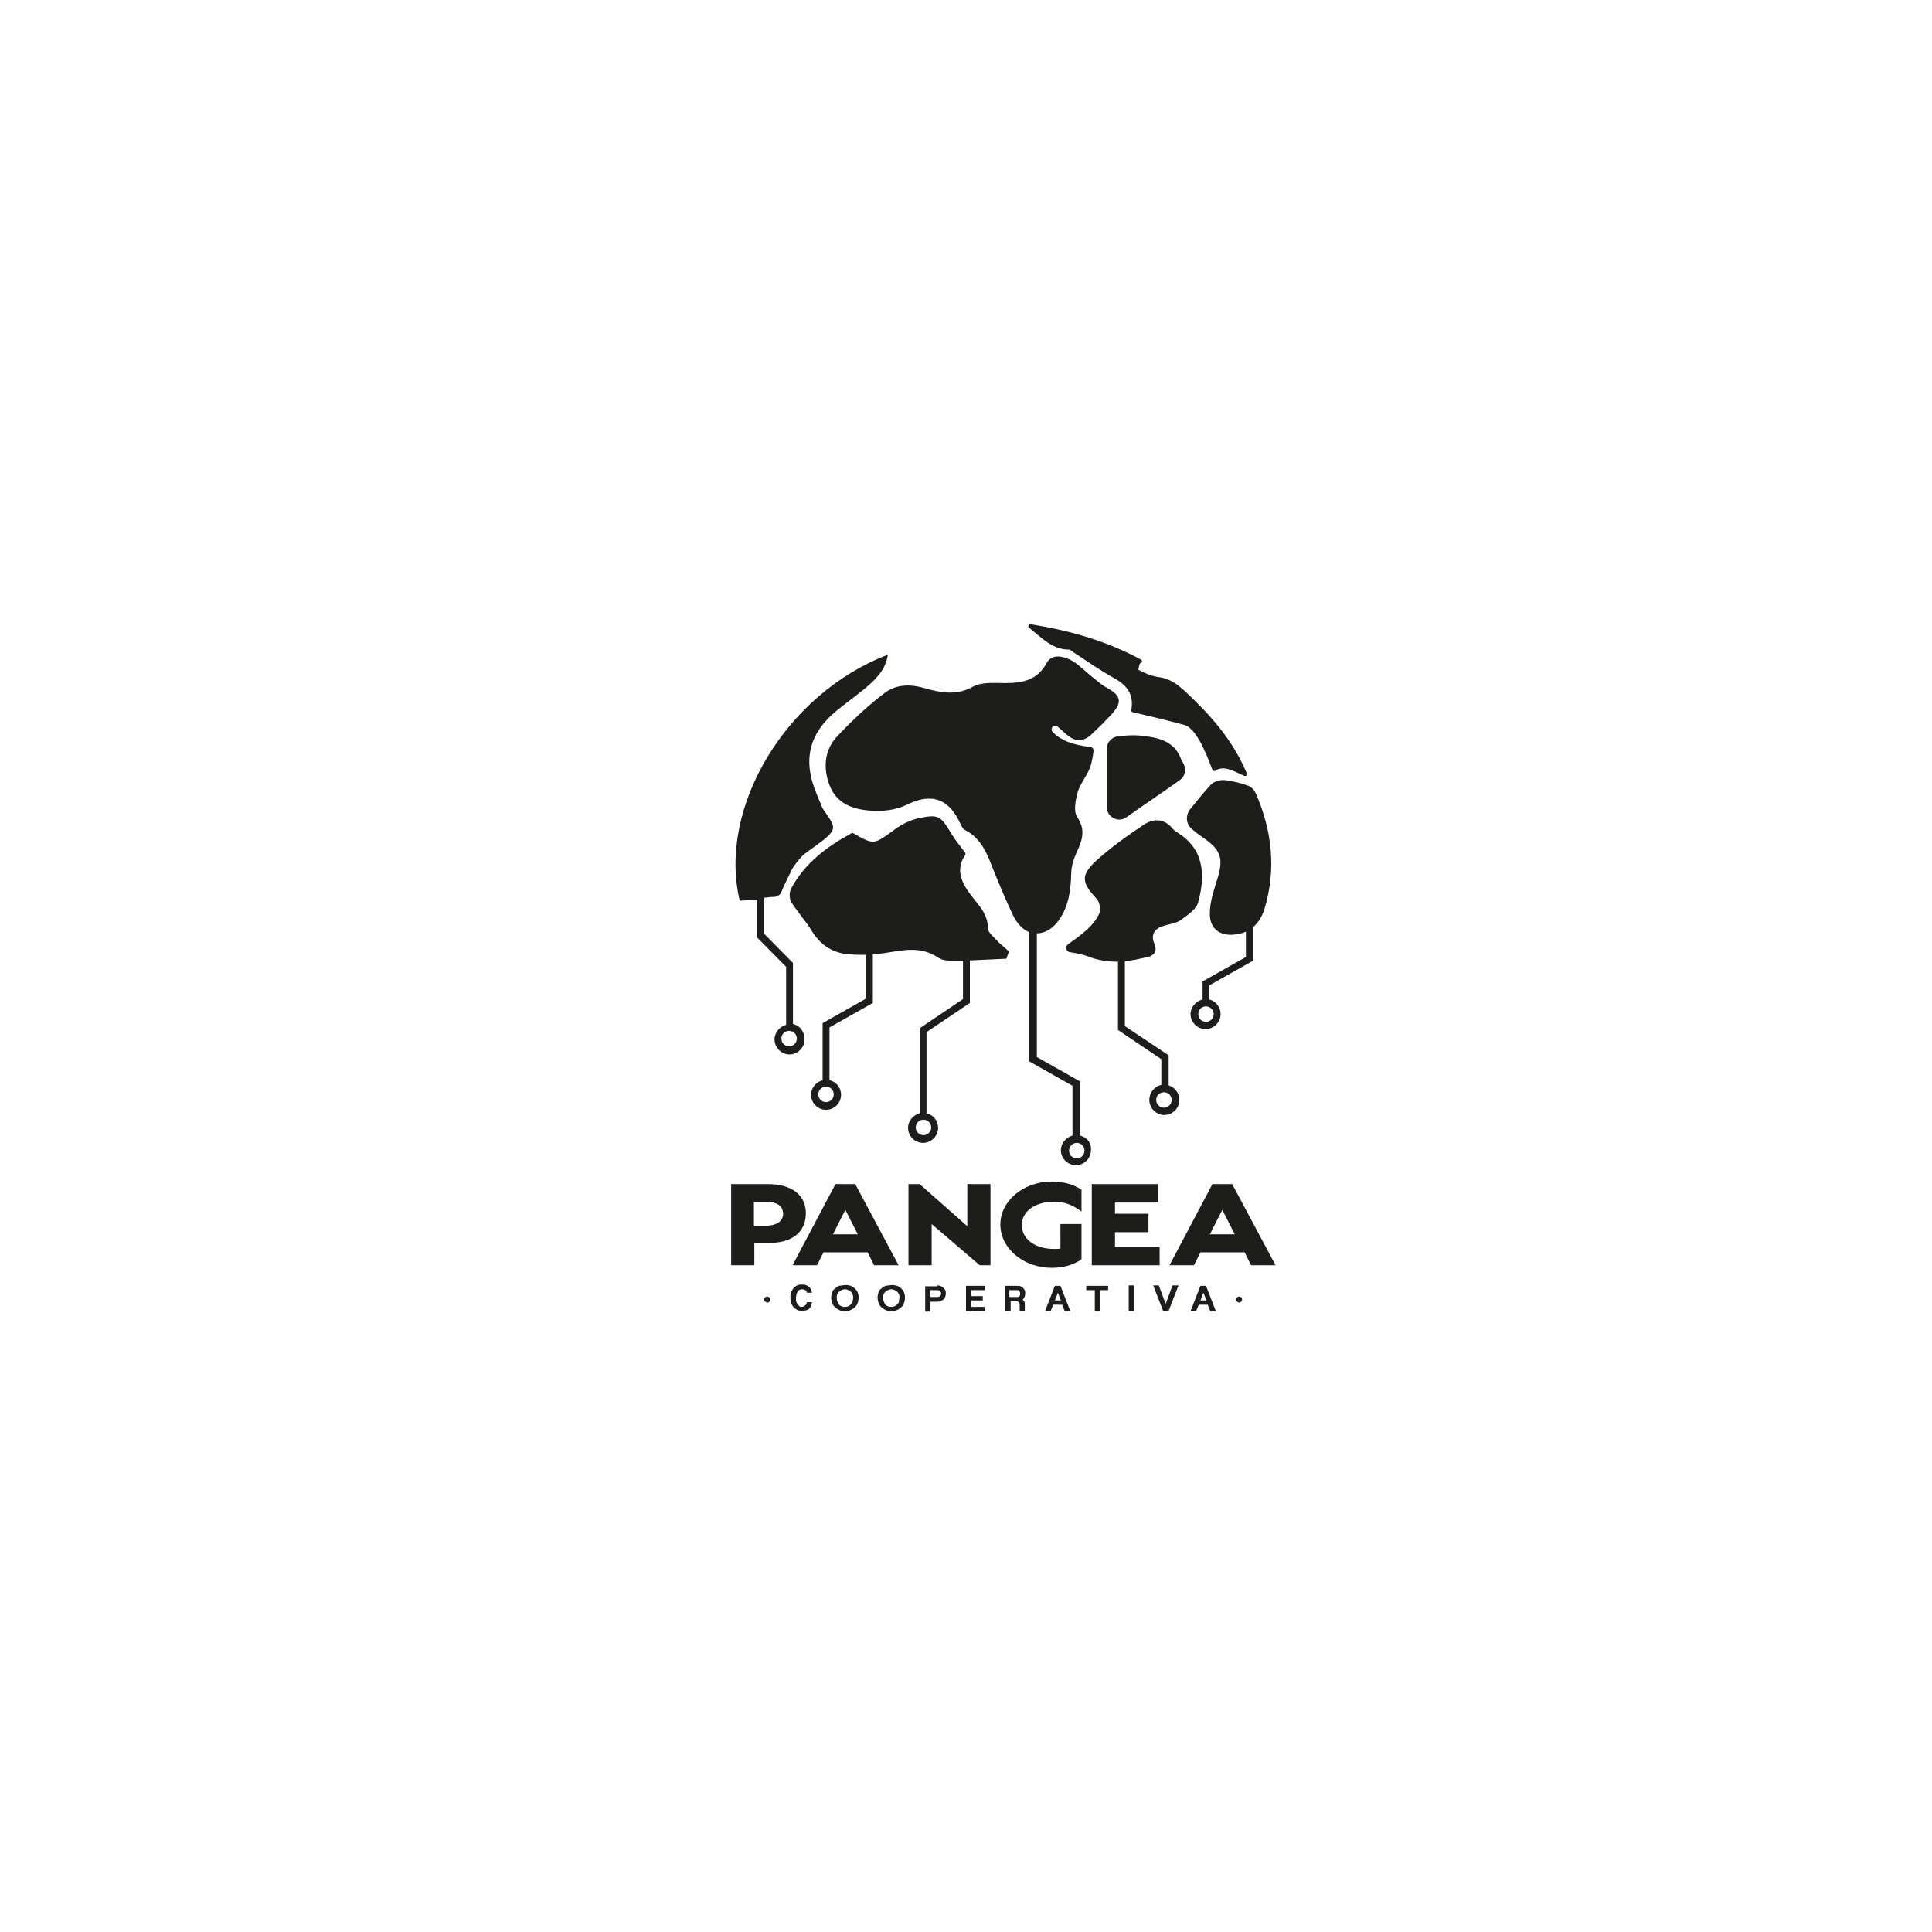 <ns0:svg xmlns:ns0="http://www.w3.org/2000/svg" version="1.1" id="Layer_1" x="0px" y="0px" viewBox="0 0 450 450" style="enable-background:new 0 0 450 220;" xml:space="preserve">
<ns0:style type="text/css" transform="translate(0.0, 115.0)">
	.st0{fill:#1D1D1B;}
</ns0:style>
<ns0:g transform="translate(0.0, 115.0)">
	<ns0:path class="st0" d="M187.7,167.6c0-4.4-3.5-6.8-8.8-6.8h-8.6v18.9h5.4v-5.2h3.1C184.6,174.6,187.7,171.9,187.7,167.6z    M178.2,170.5h-2.6v-5.6h2.7c2.7,0,4.1,1,4.1,2.8C182.4,169.4,181,170.5,178.2,170.5z" />
	<ns0:path class="st0" d="M194.6,160.8l-10,18.9h5.7l1.5-3h10.3l1.5,3h5.7l-10.1-18.9H194.6z M194,172.5l2.9-5.7l2.9,5.7H194z" />
	<ns0:polygon class="st0" points="225.3,170.6 214.2,160.8 211.6,160.8 211.6,179.7 217,179.7 217,170.1 228.2,179.7 230.7,179.7    230.7,160.8 225.3,160.8  " />
	<ns0:path class="st0" d="M247.1,175.8c-0.5,0.1-1.1,0.1-1.6,0.1c-4.3,0-7.5-2.2-7.5-5.6c0-3.2,3.2-5.4,7.5-5.4c2.6,0,4.6,0.9,6.4,2.3   v-5.1c-1.8-1.2-4.2-1.9-6.9-1.9c-6.6,0-12,4.5-12,10c0,5.6,5.4,10.1,12,10.1c2.7,0,5.1-0.7,6.9-2v-8.2h-4.9V175.8z" />
	<ns0:polygon class="st0" points="259.7,172 267.5,172 267.5,167.7 259.7,167.7 259.7,165.1 269.8,165.1 269.8,160.8 254.3,160.8    254.3,179.7 270.1,179.7 270.1,175.4 259.7,175.4  " />
	<ns0:path class="st0" d="M287,160.8h-4.6l-10,18.9h5.7l1.5-3h10.3l1.5,3h5.7L287,160.8z M281.8,172.5l2.9-5.7l2.9,5.7H281.8z" />
</ns0:g>
<ns0:g transform="translate(0.0, 115.0)">
	<ns0:path class="st0" d="M178,187.7c0-0.4,0.3-0.7,0.7-0.7c0.4,0,0.7,0.3,0.7,0.7c0,0.4-0.3,0.7-0.7,0.7C178.3,188.3,178,188,178,187.7   z" />
	<ns0:path class="st0" d="M186.7,189.4c0.2,0,0.3,0,0.4-0.1c0.1,0,0.3-0.1,0.4-0.2c0.1-0.1,0.2-0.2,0.3-0.3c0.1-0.1,0.1-0.3,0.1-0.5h1.2   c0,0.6-0.2,1.1-0.6,1.5c-0.4,0.4-1,0.5-1.8,0.5c-0.5,0-0.9-0.1-1.2-0.3c-0.3-0.2-0.6-0.4-0.8-0.7c-0.2-0.3-0.4-0.6-0.5-1   c-0.1-0.4-0.1-0.7-0.1-1.1c0-0.3,0-0.7,0.1-1c0.1-0.3,0.3-0.7,0.5-1c0.2-0.3,0.5-0.5,0.8-0.7c0.3-0.2,0.7-0.3,1.2-0.3   c0.3,0,0.6,0,0.9,0.1c0.3,0.1,0.6,0.2,0.8,0.4c0.2,0.2,0.4,0.4,0.5,0.6c0.1,0.2,0.2,0.5,0.2,0.8h-1.2c0-0.3-0.1-0.5-0.3-0.6   c-0.2-0.1-0.5-0.2-0.8-0.2c-0.3,0-0.5,0.1-0.7,0.2c-0.2,0.1-0.3,0.3-0.4,0.5c-0.1,0.2-0.2,0.4-0.2,0.6c0,0.2-0.1,0.4-0.1,0.6   c0,0.2,0,0.4,0,0.6c0,0.2,0.1,0.5,0.2,0.7c0.1,0.2,0.2,0.4,0.4,0.5C186.2,189.4,186.4,189.4,186.7,189.4z" />
	<ns0:path class="st0" d="M196.9,184.3c0.5,0,0.9,0.1,1.3,0.2c0.4,0.2,0.7,0.4,1,0.7c0.3,0.3,0.5,0.6,0.6,0.9c0.1,0.4,0.2,0.7,0.2,1.1   c0,0.4-0.1,0.8-0.2,1.2c-0.1,0.4-0.3,0.7-0.6,1c-0.3,0.3-0.6,0.5-1,0.7c-0.4,0.2-0.8,0.3-1.4,0.3s-1-0.1-1.4-0.3   c-0.4-0.2-0.7-0.4-1-0.7c-0.3-0.3-0.5-0.6-0.6-1c-0.1-0.4-0.2-0.8-0.2-1.2c0-0.4,0.1-0.7,0.2-1.1c0.1-0.4,0.3-0.7,0.6-0.9   s0.6-0.5,1-0.7C195.9,184.4,196.4,184.4,196.9,184.3z M196.9,189.4c0.3,0,0.6-0.1,0.8-0.2c0.2-0.1,0.4-0.3,0.6-0.5   c0.2-0.2,0.3-0.4,0.3-0.7c0.1-0.3,0.1-0.5,0.1-0.8c0-0.2,0-0.5-0.1-0.7c-0.1-0.2-0.2-0.4-0.4-0.6c-0.2-0.2-0.4-0.3-0.6-0.4   s-0.5-0.2-0.8-0.2s-0.6,0.1-0.8,0.2c-0.2,0.1-0.4,0.3-0.6,0.4c-0.2,0.2-0.3,0.4-0.4,0.6c-0.1,0.2-0.1,0.5-0.1,0.7   c0,0.3,0,0.5,0.1,0.8c0.1,0.3,0.2,0.5,0.3,0.7c0.1,0.2,0.3,0.4,0.6,0.5C196.2,189.4,196.5,189.4,196.9,189.4z" />
	<ns0:path class="st0" d="M207.7,184.3c0.5,0,0.9,0.1,1.3,0.2c0.4,0.2,0.7,0.4,1,0.7c0.3,0.3,0.5,0.6,0.6,0.9s0.2,0.7,0.2,1.1   c0,0.4-0.1,0.8-0.2,1.2c-0.1,0.4-0.3,0.7-0.6,1c-0.3,0.3-0.6,0.5-1,0.7c-0.4,0.2-0.8,0.3-1.4,0.3c-0.5,0-1-0.1-1.4-0.3   c-0.4-0.2-0.7-0.4-1-0.7c-0.3-0.3-0.5-0.6-0.6-1c-0.1-0.4-0.2-0.8-0.2-1.2c0-0.4,0.1-0.7,0.2-1.1c0.1-0.4,0.3-0.7,0.6-0.9   c0.3-0.3,0.6-0.5,1-0.7C206.8,184.4,207.2,184.4,207.7,184.3z M207.7,189.4c0.3,0,0.6-0.1,0.8-0.2c0.2-0.1,0.4-0.3,0.6-0.5   c0.2-0.2,0.3-0.4,0.3-0.7s0.1-0.5,0.1-0.8c0-0.2,0-0.5-0.1-0.7c-0.1-0.2-0.2-0.4-0.4-0.6c-0.2-0.2-0.4-0.3-0.6-0.4   c-0.2-0.1-0.5-0.2-0.8-0.2c-0.3,0-0.6,0.1-0.8,0.2c-0.2,0.1-0.4,0.3-0.6,0.4c-0.2,0.2-0.3,0.4-0.4,0.6c-0.1,0.2-0.1,0.5-0.1,0.7   c0,0.3,0,0.5,0.1,0.8c0.1,0.3,0.2,0.5,0.3,0.7c0.1,0.2,0.3,0.4,0.6,0.5C207,189.4,207.3,189.4,207.7,189.4z" />
	<ns0:path class="st0" d="M218.3,184.4c0.4,0,0.8,0.1,1.1,0.3c0.3,0.2,0.5,0.4,0.7,0.7s0.2,0.6,0.2,0.9c0,0.3-0.1,0.6-0.2,0.9   s-0.4,0.5-0.7,0.7c-0.3,0.2-0.7,0.3-1.1,0.3h-1.6v2.3h-1.2v-5.9H218.3z M218.3,187.1c0.2,0,0.3,0,0.5-0.1c0.1-0.1,0.2-0.2,0.3-0.3   c0.1-0.1,0.1-0.2,0.1-0.4c0-0.1,0-0.3-0.1-0.4c-0.1-0.1-0.1-0.2-0.3-0.3c-0.1-0.1-0.3-0.1-0.4-0.1h-1.7v1.6H218.3z" />
	<ns0:path class="st0" d="M226.2,185.5v1.4h2.7v1h-2.7v1.5h3.2v1h-4.4v-5.9h4.4v1H226.2z" />
	<ns0:path class="st0" d="M238.2,187.7c0.2,0.2,0.3,0.3,0.4,0.5c0.1,0.2,0.1,0.4,0.1,0.6v1.5h-1.2v-1.5c0-0.2-0.1-0.4-0.2-0.5   c-0.2-0.2-0.4-0.2-0.6-0.2h-1.3v2.3H234v-5.9h2.9c0.3,0,0.6,0,0.8,0.1c0.2,0.1,0.5,0.2,0.6,0.4c0.2,0.2,0.3,0.3,0.4,0.6   c0.1,0.2,0.1,0.5,0.1,0.7c0,0.3-0.1,0.6-0.2,0.9C238.6,187.3,238.4,187.5,238.2,187.7z M235.3,187.1h1.6c0.2,0,0.3,0,0.4-0.1   c0.1-0.1,0.2-0.1,0.2-0.2c0.1-0.1,0.1-0.2,0.1-0.3c0-0.1,0-0.2,0-0.3c0-0.2-0.1-0.4-0.2-0.5c-0.1-0.2-0.3-0.2-0.6-0.2h-1.7V187.1z" />
	<ns0:path class="st0" d="M248,190.4l-0.6-1.5h-2.1l-0.6,1.5h-1.3l2.3-5.9h1.3l2.3,5.9H248z M245.7,187.9h1.4l-0.7-1.8L245.7,187.9z" />
	<ns0:path class="st0" d="M258.1,185.5h-1.9v4.9h-1.2v-4.9H253v-1h5.1V185.5z" />
	<ns0:path class="st0" d="M264.1,184.4v6h-1.2v-6H264.1z" />
	<ns0:path class="st0" d="M274.5,184.4l-2.3,5.9h-1.3l-2.3-5.9h1.3l1.6,4.3l1.6-4.3H274.5z" />
	<ns0:path class="st0" d="M281.9,190.4l-0.6-1.5h-2.1l-0.6,1.5h-1.3l2.3-5.9h1.3l2.3,5.9H281.9z M279.6,187.9h1.4l-0.7-1.8L279.6,187.9z   " />
	<ns0:path class="st0" d="M287.9,187.7c0-0.4,0.3-0.7,0.7-0.7c0.4,0,0.7,0.3,0.7,0.7c0,0.4-0.3,0.7-0.7,0.7   C288.2,188.3,287.8,188,287.9,187.7z" />
</ns0:g>
<ns0:g transform="translate(0.0, 115.0)">
	<ns0:path class="st0" d="M230.1,101.2c0-3.3-2.1-5.3-3.8-7.5c-2.4-3.1-3.8-6.2-1.5-9.5c0.1-0.2,0.1-0.5,0-0.6c-1.2-1.6-2.3-2.9-3.2-4.4   c-2.5-4.2-3-4.6-7.7-3.6c-1.9,0.4-3.9,1.4-5.5,2.6c-4.8,3.5-4.8,3.7-9.6,0.9c-0.2-0.1-0.4-0.1-0.5,0c-5.7,3.1-10.8,6.9-14,12.8   c-0.5,0.8-0.5,2.4,0,3.2c1.4,2.3,3.3,4.3,4.7,6.6c2.1,3.5,5.1,5.4,9.1,5.6c1.2,0.1,2.4,0.1,3.6,0.1v10.2l-10.1,5.7v13.3   c-1.5,0.4-2.7,1.8-2.7,3.4c0,1.9,1.6,3.5,3.5,3.5c1.9,0,3.5-1.6,3.5-3.5c0-1.7-1.2-3.1-2.7-3.4v-12.3l10.1-5.7v-11.3   c0.3,0,0.6,0,0.9-0.1c4.8-0.4,9.6-2.4,14.4,0.9c1.2,0.8,3.2,0.7,4.9,0.7c0.3,0,0.6,0,0.8,0v8.9l-10.1,6.8v19.8   c-1.5,0.4-2.7,1.8-2.7,3.4c0,1.9,1.6,3.5,3.5,3.5s3.5-1.6,3.5-3.5c0-1.7-1.1-3-2.7-3.4v-18.9l10.1-6.8v-9.9   c2.8-0.1,5.7-0.3,8.5-0.4c0.3-0.8,0.3-0.8,0.6-1.7c-0.8-0.7-1.6-1.4-2.4-2.1C231.7,103.4,230.1,102.3,230.1,101.2z M194.2,139.9   c0,1-0.8,1.8-1.8,1.8c-1,0-1.8-0.8-1.8-1.8s0.8-1.8,1.8-1.8C193.4,138.1,194.2,138.9,194.2,139.9z M216.9,147.6   c0,1-0.8,1.8-1.8,1.8s-1.8-0.8-1.8-1.8s0.8-1.8,1.8-1.8S216.9,146.6,216.9,147.6z" />
	<ns0:path class="st0" d="M271.2,100.6c1.4-0.4,3-0.6,4.1-1.5c1.5-1.1,3.4-2.4,3.8-4c1.7-6.4,1.4-12.5-5.2-16.4   c-0.3-0.2-0.5-0.4-0.7-0.6c-1.9-2.4-4.4-2.6-6.8-1c-3.9,2.6-7.7,5.3-11.1,8.4c-3.7,3.4-3.3,5.2,0.1,8.8c0.7,0.7,1,2.4,0.7,3.3   c-0.6,1.5-1.7,2.8-2.9,3.9c-1.3,1.2-2.8,2.3-4.4,3.4c-0.8,0.6-0.5,1.8,0.5,1.9c1.5,0.2,2.9,0.5,4.2,1c2.3,0.9,4.6,1.2,6.9,1.2v15.9   l10.1,6.8v6c-1.6,0.3-2.8,1.8-2.8,3.5c0,1.9,1.6,3.5,3.5,3.5c1.9,0,3.5-1.6,3.5-3.5c0-1.6-1.1-3-2.5-3.4v-7L262,124v-15.1   c1.8-0.2,3.6-0.6,5.4-1c1.4-0.4,2.2-1.3,1.5-3C267.9,102.6,269,101.2,271.2,100.6z M272.9,141.2c0,1-0.8,1.8-1.8,1.8   c-1,0-1.8-0.8-1.8-1.8s0.8-1.8,1.8-1.8C272.1,139.4,272.9,140.2,272.9,141.2z" />
	<ns0:path class="st0" d="M292.5,69.8c-0.3-0.7-1.1-1.6-1.8-1.8c-1.7-0.6-3.6-1.1-5.4-1.3c-1.1-0.1-2.5,0.3-3.2,1   c-1.7,1.8-3.2,3.7-4.9,5.8c-1.1,1.4-1,3.4,0.4,4.6c0.6,0.5,1.2,1,1.9,1.5c5,3.3,5.7,5.2,3.8,10.9c-0.7,2.3-1.5,4.8-1.5,7.2   c-0.1,3.5,2.2,5.3,5.6,5c1-0.1,2-0.3,2.8-0.7v5.9l-10.1,5.7v4.2c-1.6,0.4-2.8,1.8-2.8,3.4c0,1.9,1.6,3.5,3.5,3.5   c1.9,0,3.5-1.6,3.5-3.5c0-1.6-1.1-3-2.6-3.4v-3.3l10.1-5.7V101c1.2-1,2.1-2.4,2.7-4.2C297.3,87.5,296.3,78.5,292.5,69.8z    M282.7,121.2c0,1-0.8,1.8-1.8,1.8c-1,0-1.8-0.8-1.8-1.8c0-1,0.8-1.8,1.8-1.8C281.8,119.4,282.7,120.2,282.7,121.2z" />
	<ns0:path class="st0" d="M249,36.3c0.3,0,0.7,0.4,1,0.6c3.2,2.1,6.3,4.3,9.6,6.1c3.2,1.8,4.5,4,3.9,7.4c0,0.2,0.1,0.5,0.4,0.5   c4.2,1,8.2,1.9,12.1,3c0.8,0.2,1.6,1.1,2.2,1.8c0.9,1.2,1.7,2.6,2.3,4c0.7,1.4,1.2,2.9,1.9,4.6c0.1,0.3,0.5,0.4,0.7,0.2   c2-1.3,4.2,0.1,6.7,1.2c0.4,0.2,0.8-0.2,0.6-0.6c-3.4-8-8.7-13.8-14.5-19.2c-1.8-1.6-3.5-2.9-6.1-3.2c-1.6-0.2-3.1-0.9-4.7-1.7   c0.2-0.8,0.2-0.7,0.4-1.5c0.5,0,0.7-0.7,0.2-0.9c-8.2-4.4-16.4-6.7-25.6-8.2c-0.5-0.1-0.8,0.5-0.4,0.8   C242.9,33.8,245.2,36.3,249,36.3z" />
	<ns0:path class="st0" d="M265.2,56.3c-1.5-0.1-3.1,0-4.8,0.2c-1.5,0.2-2.6,1.4-2.6,2.9V73c0,2.3,2.6,3.7,4.5,2.4   c4.1-2.9,8.3-5.7,12.5-8.7c1.3-0.9,1.6-2.7,0.7-4.1c-0.1-0.2-0.2-0.3-0.3-0.5C273.6,57.3,269.3,56.7,265.2,56.3z" />
	<ns0:path class="st0" d="M184.7,123.5v-14.2l-6.7-6.8v-8.4c0.8-0.1,1.7-0.2,2.5-0.2c0.5-0.1,1.2-0.5,1.4-0.9c0.9-2.3,1.4-3,2.6-5.6   c0.2-0.4,2-2.9,3-3.6c8.2-5.9,7.6-5.3,4.1-10.5c-0.5-1.3-1-2.3-1.4-3.4c-3.3-7.8-1.8-14.1,4.7-19.4c2.1-1.7,4.3-3.3,6.4-5   c2.5-2.1,5-4.4,5.5-8c-23.7,9-39.7,35.6-34.5,57.3c1.4-0.1,2.7-0.2,4.1-0.3v8.9l6.7,6.8v13.5c-1.5,0.4-2.7,1.8-2.7,3.4   c0,1.9,1.6,3.5,3.5,3.5s3.5-1.6,3.5-3.5C187.4,125.2,186.2,123.8,184.7,123.5z M183.8,128.7c-1,0-1.8-0.8-1.8-1.8s0.8-1.8,1.8-1.8   s1.8,0.8,1.8,1.8S184.8,128.7,183.8,128.7z" />
	<ns0:path class="st0" d="M251.6,149.5v-12.6l-10.1-5.7v-28.8c1.8,0,3.7-1,5.2-3.2c2.2-3.1,2.7-6.8,2.8-10.6c0-1.7,0.5-3.3,1.2-4.9   c1.3-2.8,2.3-5.3,0.2-8.4c-0.9-1.3-0.4-3.9,0.1-5.8c0.6-1.9,2-3.6,2.8-5.5c0.5-1.2,0.7-2.6,0.9-4c0.1-0.5-0.3-1-0.7-1   c-4.1-0.5-6.9-1.5-8.8-3.5c-0.8-0.8,0.4-2,1.2-1.2c0.8,0.7,1.5,1.3,2.3,2c1.9,1.6,3.8,1.4,5.6-0.3c1.6-1.5,3.1-3,4.6-4.6   c2.6-2.9,2.2-4.4-1.1-6.2c-1.3-0.7-2.3-1.7-3.5-2.6c-1.5-1.2-2.9-2.7-4.6-3.7c-2-1.1-4.7-1.7-5.9,0.5c-2.2,4.1-5.7,4.7-9.7,4.7   c-2.6,0-5.5-0.3-7.6,0.9c-3.8,2.1-7.6,1.3-11.1,0.3c-3.4-1-6.6-0.9-9.2,1c-4,3-7.7,6.5-11.2,10.2c-3.1,3.3-3.3,7.6-1.7,11.6   c1.6,4,5.2,5.4,9.3,5.7c3,0.2,5.8,0,8.7-1.4c5.9-2.9,9.9-1.2,12.5,4.7c0.2,0.4,0.5,1,0.9,1.2c4,2,5.3,5.8,6.8,9.6   c1.4,3.5,2.9,7,4.5,10.4c1,1.9,2.2,3.2,3.7,3.8v30.1l10.1,5.7v11.6c-1.5,0.4-2.7,1.8-2.7,3.4c0,1.9,1.6,3.5,3.5,3.5   c1.9,0,3.5-1.6,3.5-3.5C254.3,151.3,253.2,149.9,251.6,149.5z M250.8,154.8c-1,0-1.8-0.8-1.8-1.8s0.8-1.8,1.8-1.8   c1,0,1.8,0.8,1.8,1.8S251.8,154.8,250.8,154.8z" />
</ns0:g>
</ns0:svg>
